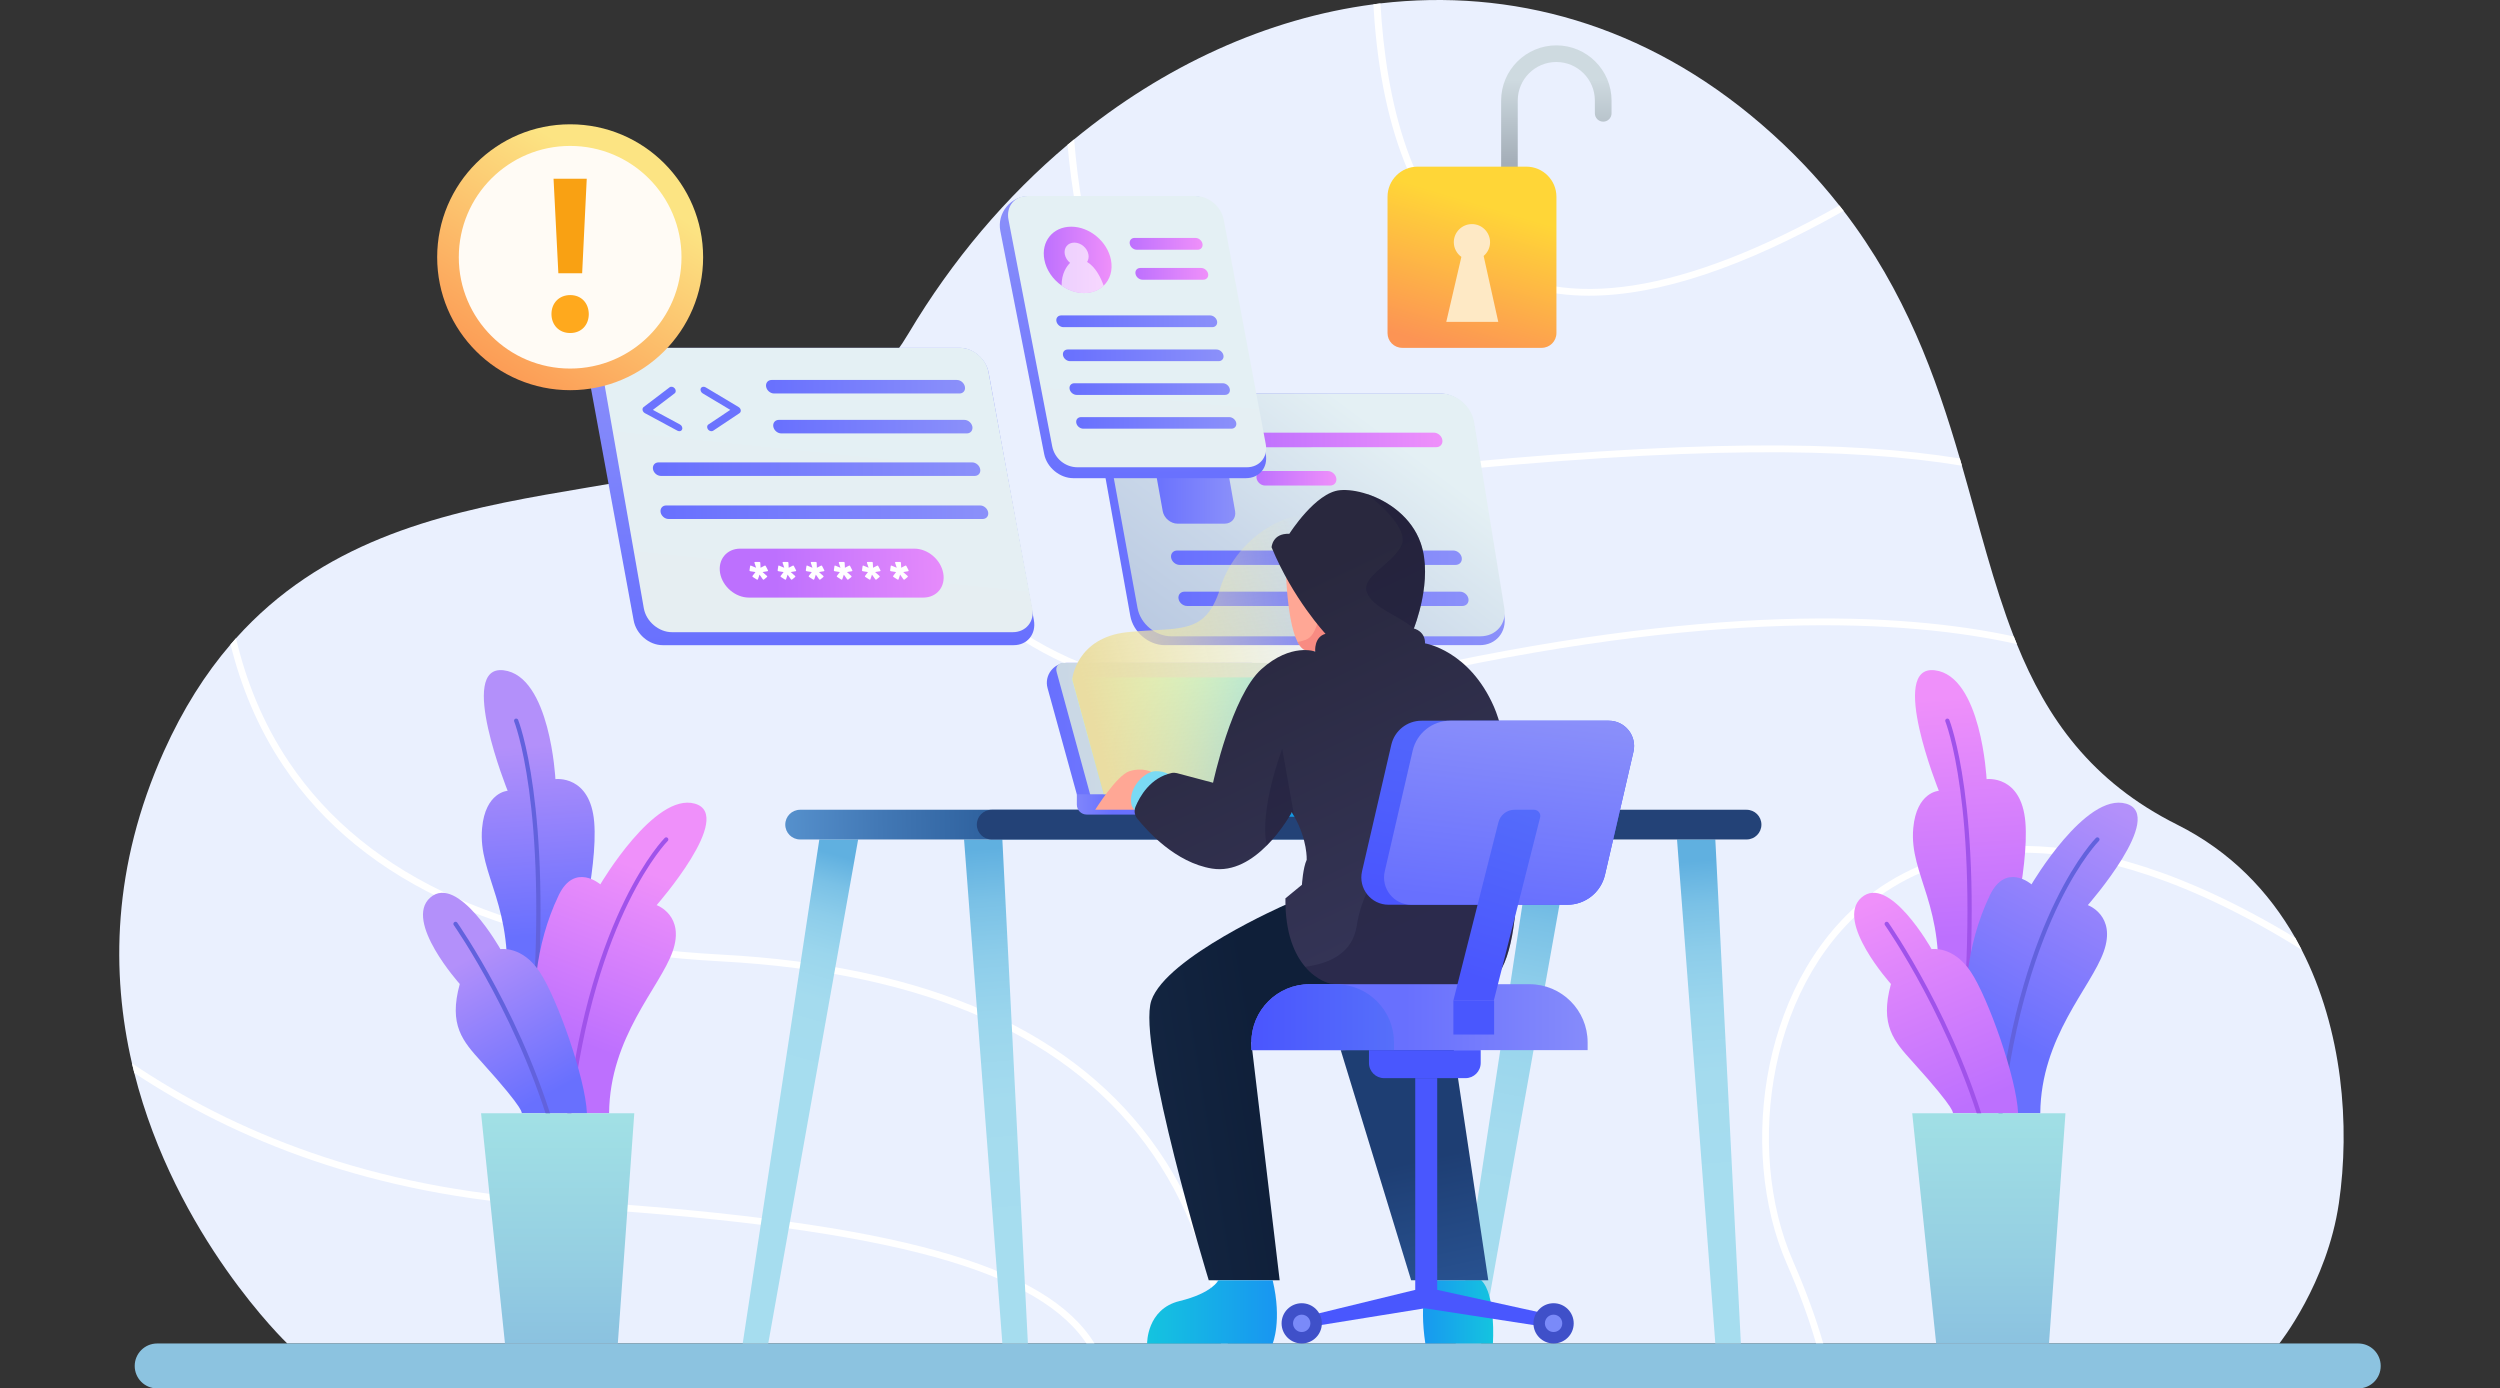 <svg width="587" height="326" viewBox="0 0 587 326" fill="none" xmlns="http://www.w3.org/2000/svg">
<rect x="0" y="0" width="587" height="326" fill="#333333" stroke="none"/>
<g clip-path="url(#clip0_1370_5148)">
<path d="M549.172 282.492C546.424 301.377 535.18 315.445 535.18 315.445H67.445C67.445 315.445 41.209 290.406 31.535 251.938C31.345 251.188 31.155 250.429 30.985 249.67C26.098 228.537 26.318 203.518 38.461 176.46C42.968 166.429 48.245 158.165 54.132 151.321C54.542 150.821 54.971 150.342 55.411 149.862C95.409 105.229 161.631 122.955 198.59 94.828C199.05 94.488 199.5 94.128 199.94 93.769C205.077 89.632 209.604 84.536 213.372 78.202C223.586 61.036 236.309 46.088 250.661 33.998C251.181 33.569 251.69 33.139 252.21 32.719C273.178 15.484 297.495 4.283 322.48 1.016C323.03 0.936 323.58 0.866 324.129 0.796C354.682 -2.781 386.134 5.532 413.579 29.182C420.735 35.347 426.751 41.722 431.879 48.246C432.218 48.666 432.548 49.096 432.878 49.515C447.38 68.42 454.566 88.433 460.163 107.637C460.333 108.207 460.502 108.776 460.662 109.346C464.72 123.434 468.018 137.043 472.835 149.433C473.075 150.032 473.305 150.632 473.555 151.231C480.611 168.647 490.985 183.504 511.194 193.626C523.747 199.911 532.742 209.333 538.918 220.204C539.438 221.123 539.938 222.052 540.417 222.992C550.082 241.806 551.821 264.367 549.172 282.492Z" fill="#EAF0FE"/>
<path d="M288.283 315.449H286.684C284.895 300.651 280.327 285.044 270.743 271.116C251.804 243.588 217.633 228.311 169.17 225.723C119.738 223.085 85.198 207.648 66.528 179.821C60.462 170.769 56.534 161.047 54.135 151.325C54.545 150.825 54.975 150.346 55.414 149.866C57.753 159.788 61.671 169.73 67.858 178.942C86.247 206.319 120.358 221.517 169.26 224.134C218.243 226.742 252.833 242.249 272.062 270.226C281.837 284.445 286.484 300.371 288.283 315.449Z" fill="white"/>
<path d="M256.991 315.449H255.102C254.932 315.189 254.752 314.929 254.562 314.67C241.989 297.194 204.72 287.812 129.932 283.295C87.336 280.728 55.185 267.588 31.538 251.941C31.348 251.192 31.158 250.433 30.988 249.673C54.565 265.58 86.897 279.099 130.022 281.707C205.35 286.253 242.979 295.835 255.861 313.74C256.261 314.3 256.641 314.869 256.991 315.449Z" fill="white"/>
<path d="M473.558 151.235C447.883 145.47 402.249 142.722 327.481 159.838C287.034 169.1 254.432 163.575 230.566 143.411C215.134 130.362 205.1 112.527 198.594 94.832C199.053 94.492 199.503 94.132 199.943 93.772C206.489 111.867 216.454 129.403 231.595 142.192C255.062 162.006 287.204 167.421 327.121 158.279C401.099 141.343 446.744 143.791 472.839 149.436C473.079 150.036 473.309 150.635 473.558 151.235Z" fill="white"/>
<path d="M460.665 109.35C434.86 105.093 397.871 104.534 331.418 111.398C305.023 114.116 284.685 107.451 270.953 91.574C257.99 76.577 252.493 54.995 250.664 34.002C251.184 33.572 251.693 33.143 252.213 32.723C253.922 54.465 259.419 75.797 272.162 90.535C285.534 105.982 305.413 112.477 331.259 109.799C397.221 102.995 434.28 103.484 460.166 107.641C460.336 108.211 460.506 108.78 460.665 109.35Z" fill="white"/>
<path d="M432.881 49.519C409.384 62.788 389.406 69.433 373.115 69.433C363.48 69.433 355.135 67.115 348.119 62.448C333.267 52.587 324.422 31.814 322.553 2.358C322.523 1.909 322.493 1.469 322.483 1.019C323.033 0.939 323.583 0.869 324.132 0.799C325.392 23.311 331.069 49.219 349.008 61.12C367.318 73.279 395.172 68.943 431.882 48.25C432.221 48.67 432.551 49.099 432.881 49.519Z" fill="white"/>
<path d="M540.42 222.995C487.34 189.973 456.488 199.525 441.366 210.366C415.031 229.22 409.564 269.897 420.978 296.045C423.986 302.929 426.355 309.404 428.104 315.449H426.415C424.796 309.843 422.547 303.609 419.519 296.684C407.845 269.956 413.472 228.371 440.427 209.067C455.678 198.146 486.461 188.444 538.921 220.208C539.441 221.127 539.941 222.056 540.42 222.995Z" fill="white"/>
<path d="M553.723 326H36.905C33.987 326 31.628 323.642 31.628 320.724C31.628 317.807 33.987 315.449 36.905 315.449H553.713C556.631 315.449 558.99 317.807 558.99 320.724C559 323.642 556.641 326 553.723 326Z" fill="#8CC3E0"/>
<path d="M471.029 225.044C471.029 225.044 476.506 204.121 475.557 193C474.607 181.879 466.452 182.939 466.452 182.939C466.452 182.939 465.243 158.689 454.279 157.38C443.315 156.071 455.238 185.676 455.238 185.676C455.238 185.676 450.001 185.956 449.232 194.449C448.232 205.61 457.057 212.624 454.729 234.346L466.702 236.894L471.029 225.044Z" fill="url(#paint0_linear_1370_5148)"/>
<path d="M457.237 169.22C457.237 169.22 465.193 189.043 461.465 238.832" stroke="#A053EA" stroke-miterlimit="10" stroke-linecap="round" stroke-linejoin="round"/>
<path d="M467.232 210.186C470.969 202.422 476.996 207.648 476.996 207.648C476.996 207.648 489.719 185.956 499.214 188.704C508.708 191.451 490.219 212.524 490.219 212.524C490.219 212.524 496.965 214.932 493.966 223.425C490.968 231.918 479.225 243.408 479.055 261.394H464.983C464.983 261.394 455.738 234.076 467.232 210.186Z" fill="url(#paint1_linear_1370_5148)"/>
<path d="M492.467 197.107C492.467 197.107 475.227 214.422 469.73 261.384" stroke="#6262DD" stroke-miterlimit="10" stroke-linecap="round" stroke-linejoin="round"/>
<path d="M458.486 261.393C458.486 261.393 459.846 261.224 449.162 249.403C444.704 244.477 441.326 240.751 443.995 231.039C443.995 231.039 430.752 216.301 437.059 210.755C443.545 205.05 453.539 222.855 453.539 222.855C453.539 222.855 458.606 221.996 462.734 228.171C466.862 234.346 473.518 253.23 473.848 261.383H458.486V261.393Z" fill="url(#paint2_linear_1370_5148)"/>
<path d="M442.995 216.93C442.995 216.93 459.486 240.411 466.982 269.387" stroke="#A053EA" stroke-miterlimit="10" stroke-linecap="round" stroke-linejoin="round"/>
<path d="M484.971 261.394H448.992L454.609 315.449H481.104L484.971 261.394Z" fill="url(#paint3_linear_1370_5148)"/>
<path d="M134.989 225.044C134.989 225.044 140.466 204.121 139.517 193C138.567 181.879 130.412 182.939 130.412 182.939C130.412 182.939 129.203 158.689 118.239 157.38C107.275 156.071 119.198 185.676 119.198 185.676C119.198 185.676 113.961 185.956 113.192 194.449C112.192 205.61 121.017 212.624 118.688 234.346L130.662 236.894L134.989 225.044Z" fill="url(#paint4_linear_1370_5148)"/>
<path d="M121.197 169.22C121.197 169.22 129.153 189.043 125.425 238.832" stroke="#6262DD" stroke-miterlimit="10" stroke-linecap="round" stroke-linejoin="round"/>
<path d="M131.192 210.186C134.929 202.422 140.956 207.648 140.956 207.648C140.956 207.648 153.679 185.956 163.173 188.704C172.668 191.451 154.179 212.524 154.179 212.524C154.179 212.524 160.925 214.932 157.926 223.425C154.928 231.918 143.185 243.408 143.015 261.394H128.943C128.943 261.394 119.698 234.076 131.192 210.186Z" fill="url(#paint5_linear_1370_5148)"/>
<path d="M156.427 197.107C156.427 197.107 139.187 214.422 133.69 261.384" stroke="#A053EA" stroke-miterlimit="10" stroke-linecap="round" stroke-linejoin="round"/>
<path d="M122.446 261.394C122.446 261.394 123.806 261.224 113.122 249.404C108.664 244.478 105.286 240.751 107.955 231.039C107.955 231.039 94.712 216.301 101.019 210.756C107.505 205.05 117.499 222.856 117.499 222.856C117.499 222.856 122.566 221.996 126.694 228.171C130.822 234.346 137.478 253.23 137.808 261.384H122.446V261.394Z" fill="url(#paint6_linear_1370_5148)"/>
<path d="M106.955 216.93C106.955 216.93 123.446 240.411 130.942 269.387" stroke="#6262DD" stroke-miterlimit="10" stroke-linecap="round" stroke-linejoin="round"/>
<path d="M148.931 261.394H112.952L118.568 315.449H145.064L148.931 261.394Z" fill="url(#paint7_linear_1370_5148)"/>
<path d="M347.459 151.484H273.481C269.693 151.484 266.075 148.417 265.396 144.62L257.27 99.398C256.571 95.521 259.119 92.373 262.957 92.373L337.925 92.363C341.763 92.363 345.381 95.511 346 99.388L353.226 144.63C353.826 148.407 351.247 151.484 347.459 151.484Z" fill="url(#paint8_linear_1370_5148)"/>
<path d="M347.569 149.406H275.03C271.312 149.406 267.764 146.439 267.095 142.782L259.129 99.148C258.45 95.401 260.938 92.364 264.706 92.364L338.215 92.353C341.983 92.353 345.521 95.391 346.13 99.138L353.216 142.792C353.816 146.439 351.287 149.406 347.569 149.406Z" fill="url(#paint9_linear_1370_5148)"/>
<path d="M287.553 122.958H276.499C274.87 122.958 273.301 121.649 273.011 120.031L270.223 104.543C269.933 102.915 271.023 101.586 272.662 101.586H283.775C285.414 101.586 286.984 102.905 287.273 104.543L290.002 120.031C290.282 121.649 289.182 122.958 287.553 122.958Z" fill="url(#paint10_linear_1370_5148)"/>
<path d="M337.235 105.003L295.479 105.013C294.529 105.013 293.63 104.244 293.46 103.304C293.29 102.355 293.93 101.596 294.879 101.596L336.666 101.586C337.615 101.586 338.515 102.355 338.664 103.294C338.824 104.234 338.185 105.003 337.235 105.003Z" fill="url(#paint11_linear_1370_5148)"/>
<path d="M312.339 114.006H297.048C296.098 114.006 295.199 113.246 295.039 112.307C294.879 111.368 295.509 110.598 296.458 110.598H311.76C312.709 110.598 313.608 111.358 313.768 112.307C313.918 113.236 313.289 114.006 312.339 114.006Z" fill="url(#paint12_linear_1370_5148)"/>
<path d="M341.783 132.64H276.989C276.05 132.64 275.14 131.881 274.98 130.952C274.81 130.022 275.44 129.263 276.39 129.263H341.233C342.182 129.263 343.072 130.022 343.222 130.952C343.362 131.891 342.722 132.64 341.783 132.64Z" fill="url(#paint13_linear_1370_5148)"/>
<path d="M343.372 142.282H278.728C277.789 142.282 276.889 141.533 276.72 140.604C276.55 139.674 277.179 138.925 278.119 138.925H342.812C343.752 138.925 344.641 139.674 344.791 140.604C344.951 141.533 344.311 142.282 343.372 142.282Z" fill="url(#paint14_linear_1370_5148)"/>
<path d="M292.541 112.277H252.003C248.845 112.277 245.787 109.749 245.177 106.622L234.883 54.265C234.044 49.999 237.312 46.022 241.669 46.022H280.068C283.266 46.022 286.344 48.61 286.934 51.807L297.198 106.622C297.778 109.749 295.699 112.277 292.541 112.277Z" fill="url(#paint15_linear_1370_5148)"/>
<path d="M292.72 109.719H253.033C250.114 109.719 247.606 107.651 247.056 104.783L236.792 51.577C236.192 48.51 238.191 46.022 241.259 46.022H280.727C283.805 46.022 286.764 48.51 287.333 51.577L297.198 104.284C297.767 107.291 295.758 109.719 292.72 109.719Z" fill="url(#paint16_linear_1370_5148)"/>
<path d="M260.859 61.029C261.328 63.467 260.629 65.645 259.14 67.064C258.01 68.153 256.411 68.813 254.552 68.813C252.683 68.813 250.824 68.153 249.265 67.044C247.246 65.626 245.697 63.457 245.227 61.029C244.378 56.713 247.206 53.226 251.534 53.226C255.841 53.226 260.019 56.713 260.859 61.029Z" fill="url(#paint17_linear_1370_5148)"/>
<path opacity="0.65" d="M259.14 67.074C258.01 68.163 256.411 68.823 254.552 68.823C252.683 68.823 250.824 68.163 249.265 67.054C249.235 64.157 250.514 62.458 251.254 61.719C250.634 61.219 250.175 60.51 250.015 59.73C249.715 58.202 250.714 56.963 252.253 56.963C253.793 56.963 255.272 58.202 255.562 59.73C255.692 60.4 255.562 61.019 255.252 61.499C257.271 62.718 258.47 65.206 259.14 67.074Z" fill="white"/>
<path d="M281.217 58.641H266.915C266.145 58.641 265.406 58.022 265.266 57.252C265.116 56.483 265.626 55.864 266.385 55.864H280.697C281.467 55.864 282.206 56.483 282.346 57.252C282.486 58.022 281.977 58.641 281.217 58.641Z" fill="url(#paint18_linear_1370_5148)"/>
<path d="M282.536 65.676H268.264C267.495 65.676 266.755 65.056 266.615 64.297C266.465 63.537 266.975 62.918 267.734 62.918H282.026C282.796 62.918 283.526 63.537 283.675 64.297C283.805 65.056 283.306 65.676 282.536 65.676Z" fill="url(#paint19_linear_1370_5148)"/>
<path d="M284.645 76.816H249.695C248.935 76.816 248.196 76.197 248.046 75.437C247.896 74.678 248.395 74.059 249.165 74.059H284.135C284.895 74.059 285.634 74.678 285.774 75.437C285.914 76.207 285.405 76.816 284.645 76.816Z" fill="url(#paint20_linear_1370_5148)"/>
<path d="M286.144 84.8H251.244C250.484 84.8 249.745 84.19 249.595 83.431C249.445 82.671 249.945 82.062 250.704 82.062H285.625C286.384 82.062 287.124 82.671 287.264 83.431C287.414 84.19 286.914 84.8 286.144 84.8Z" fill="url(#paint21_linear_1370_5148)"/>
<path d="M287.643 92.723H252.793C252.033 92.723 251.294 92.114 251.144 91.354C250.994 90.595 251.494 89.985 252.253 89.985H287.113C287.873 89.985 288.613 90.595 288.753 91.354C288.902 92.114 288.403 92.723 287.643 92.723Z" fill="url(#paint22_linear_1370_5148)"/>
<path d="M289.143 100.657H254.352C253.593 100.657 252.853 100.047 252.713 99.298C252.563 98.548 253.063 97.939 253.822 97.939H288.633C289.392 97.939 290.122 98.548 290.272 99.298C290.402 100.047 289.902 100.657 289.143 100.657Z" fill="url(#paint23_linear_1370_5148)"/>
<path d="M238.031 151.485H155.578C152.38 151.485 149.331 148.857 148.772 145.609L138.667 90.685C137.808 85.999 141.396 81.672 146.153 81.672H225.318C228.497 81.672 231.555 84.3 232.144 87.547L242.758 145.619C243.338 148.847 241.229 151.485 238.031 151.485Z" fill="url(#paint24_linear_1370_5148)"/>
<path d="M237.791 148.437H157.776C154.668 148.437 151.71 145.919 151.17 142.822L141.415 87.288C140.866 84.18 142.925 81.672 146.013 81.672H225.458C228.536 81.672 231.505 84.19 232.084 87.288L242.388 142.822C242.948 145.919 240.899 148.437 237.791 148.437Z" fill="url(#paint25_linear_1370_5148)"/>
<path d="M159.506 101.246C159.356 101.246 159.206 101.206 159.056 101.126L151.42 97.01C151.14 96.86 150.94 96.59 150.88 96.3C150.82 96.01 150.91 95.731 151.13 95.571L157.217 90.945C157.557 90.685 158.106 90.795 158.426 91.184C158.756 91.574 158.746 92.104 158.396 92.364L153.299 96.24L159.655 99.668C160.095 99.907 160.325 100.427 160.155 100.836C160.055 101.106 159.795 101.246 159.506 101.246Z" fill="#6B73FE"/>
<path d="M167.051 101.246C167.201 101.246 167.341 101.206 167.461 101.126L173.638 97.01C173.858 96.86 173.968 96.59 173.928 96.3C173.888 96.01 173.688 95.731 173.418 95.571L165.682 90.945C165.252 90.685 164.743 90.795 164.553 91.184C164.363 91.574 164.563 92.104 164.993 92.364L171.469 96.24L166.332 99.668C165.972 99.907 165.932 100.427 166.242 100.836C166.462 101.106 166.762 101.246 167.051 101.246Z" fill="#6B73FE"/>
<path d="M225.288 92.393H181.753C180.883 92.393 180.044 91.684 179.884 90.805C179.724 89.925 180.304 89.216 181.173 89.216H224.689C225.558 89.216 226.398 89.925 226.558 90.805C226.737 91.684 226.168 92.393 225.288 92.393Z" fill="url(#paint26_linear_1370_5148)"/>
<path d="M227.017 101.766H183.442C182.572 101.766 181.733 101.056 181.573 100.177C181.413 99.298 181.993 98.588 182.872 98.588H226.438C227.307 98.588 228.147 99.298 228.316 100.177C228.466 101.046 227.897 101.766 227.017 101.766Z" fill="url(#paint27_linear_1370_5148)"/>
<path d="M228.866 111.747H155.188C154.308 111.747 153.479 111.038 153.319 110.159C153.169 109.279 153.749 108.57 154.618 108.57H228.267C229.136 108.57 229.986 109.279 230.146 110.159C230.316 111.038 229.736 111.747 228.866 111.747Z" fill="url(#paint28_linear_1370_5148)"/>
<path d="M230.735 121.859H156.977C156.098 121.859 155.268 121.15 155.108 120.27C154.958 119.391 155.538 118.682 156.407 118.682H230.136C231.015 118.682 231.855 119.391 232.015 120.27C232.185 121.15 231.605 121.859 230.735 121.859Z" fill="url(#paint29_linear_1370_5148)"/>
<path d="M216.783 140.314H175.846C172.678 140.314 169.65 137.746 169.08 134.569C168.521 131.391 170.629 128.823 173.798 128.823H214.684C217.853 128.823 220.891 131.391 221.471 134.569C222.06 137.746 219.961 140.314 216.783 140.314Z" fill="url(#paint30_linear_1370_5148)"/>
<path d="M177.615 136.027L176.856 135.538C176.626 135.398 176.606 135.328 176.746 135.148L177.385 134.319L176.256 134.139C176.006 134.099 175.956 134.049 175.996 133.809L176.116 133.01C176.146 132.77 176.206 132.74 176.436 132.85L177.535 133.31L177.176 132.241C177.096 132.001 177.136 131.941 177.385 131.941H178.225C178.465 131.941 178.525 131.991 178.525 132.241L178.575 133.31L179.474 132.85C179.674 132.74 179.734 132.77 179.854 133.01L180.264 133.809C180.384 134.049 180.354 134.099 180.124 134.139L179.054 134.319L179.994 135.148C180.194 135.328 180.194 135.398 180.024 135.538L179.434 136.027C179.254 136.167 179.194 136.147 179.044 135.937L178.335 134.918L177.995 135.937C177.905 136.147 177.845 136.167 177.615 136.027Z" fill="white"/>
<path d="M184.222 136.027L183.462 135.538C183.232 135.398 183.212 135.328 183.352 135.148L183.992 134.319L182.862 134.139C182.613 134.099 182.563 134.049 182.603 133.809L182.723 133.01C182.753 132.77 182.813 132.74 183.042 132.85L184.142 133.31L183.782 132.241C183.702 132.001 183.742 131.941 183.992 131.941H184.831C185.071 131.941 185.131 131.991 185.131 132.241L185.181 133.31L186.081 132.85C186.281 132.74 186.341 132.77 186.46 133.01L186.87 133.809C186.99 134.049 186.96 134.099 186.73 134.139L185.661 134.319L186.6 135.148C186.8 135.328 186.8 135.398 186.63 135.538L186.041 136.027C185.861 136.167 185.801 136.147 185.651 135.937L184.931 134.918L184.592 135.937C184.512 136.147 184.462 136.167 184.222 136.027Z" fill="white"/>
<path d="M190.838 136.027L190.078 135.538C189.849 135.398 189.829 135.328 189.968 135.148L190.608 134.319L189.479 134.139C189.229 134.099 189.179 134.049 189.219 133.809L189.339 133.01C189.369 132.77 189.429 132.74 189.659 132.85L190.768 133.31L190.408 132.241C190.328 132.001 190.368 131.941 190.618 131.941H191.458C191.697 131.941 191.757 131.991 191.757 132.241L191.807 133.31L192.707 132.85C192.907 132.74 192.967 132.77 193.087 133.01L193.496 133.809C193.616 134.049 193.596 134.099 193.357 134.139L192.287 134.319L193.227 135.148C193.426 135.328 193.426 135.398 193.257 135.538L192.667 136.027C192.487 136.167 192.427 136.147 192.277 135.937L191.558 134.918L191.218 135.937C191.118 136.147 191.068 136.167 190.838 136.027Z" fill="white"/>
<path d="M197.444 136.027L196.674 135.538C196.444 135.398 196.424 135.328 196.564 135.148L197.194 134.319L196.065 134.139C195.815 134.099 195.765 134.049 195.805 133.809L195.915 133.01C195.945 132.77 196.005 132.74 196.235 132.85L197.344 133.31L196.984 132.241C196.904 132.001 196.944 131.941 197.194 131.941H198.034C198.273 131.941 198.333 131.991 198.333 132.241L198.383 133.31L199.283 132.85C199.483 132.74 199.543 132.77 199.663 133.01L200.072 133.809C200.192 134.049 200.172 134.099 199.932 134.139L198.863 134.319L199.803 135.148C200.002 135.328 200.002 135.398 199.833 135.538L199.243 136.027C199.063 136.167 199.003 136.147 198.853 135.937L198.133 134.918L197.794 135.937C197.734 136.147 197.674 136.167 197.444 136.027Z" fill="white"/>
<path d="M204.05 136.027L203.281 135.538C203.051 135.398 203.031 135.328 203.171 135.148L203.8 134.319L202.671 134.139C202.421 134.099 202.371 134.049 202.411 133.809L202.521 133.01C202.551 132.77 202.611 132.74 202.841 132.85L203.95 133.31L203.591 132.241C203.511 132.001 203.551 131.941 203.8 131.941H204.64C204.88 131.941 204.94 131.991 204.94 132.241L204.99 133.31L205.889 132.85C206.089 132.74 206.149 132.77 206.269 133.01L206.679 133.809C206.799 134.049 206.779 134.099 206.539 134.139L205.47 134.319L206.409 135.148C206.609 135.328 206.609 135.398 206.439 135.538L205.849 136.027C205.669 136.167 205.609 136.147 205.46 135.937L204.74 134.918L204.4 135.937C204.34 136.147 204.28 136.167 204.05 136.027Z" fill="white"/>
<path d="M210.657 136.027L209.887 135.538C209.657 135.398 209.637 135.328 209.777 135.148L210.407 134.319L209.278 134.139C209.028 134.099 208.978 134.049 209.018 133.809L209.128 133.01C209.158 132.77 209.218 132.74 209.447 132.85L210.557 133.31L210.197 132.241C210.117 132.001 210.157 131.941 210.407 131.941H211.246C211.486 131.941 211.546 131.991 211.546 132.241L211.596 133.31L212.496 132.85C212.696 132.74 212.756 132.77 212.876 133.01L213.285 133.809C213.405 134.049 213.385 134.099 213.145 134.139L212.076 134.319L213.015 135.148C213.215 135.328 213.215 135.398 213.045 135.538L212.456 136.027C212.276 136.167 212.216 136.147 212.066 135.937L211.346 134.918L211.007 135.937C210.947 136.147 210.897 136.167 210.657 136.027Z" fill="white"/>
<path d="M354.426 46.052C353.346 46.052 352.467 45.172 352.467 44.093V23.61C352.467 16.466 358.284 10.651 365.429 10.651C372.575 10.651 378.392 16.466 378.392 23.61V26.608C378.392 27.687 377.513 28.566 376.433 28.566C375.354 28.566 374.474 27.687 374.474 26.608V23.61C374.474 18.625 370.417 14.558 365.419 14.558C360.432 14.558 356.365 18.614 356.365 23.61V44.093C356.385 45.172 355.505 46.052 354.426 46.052Z" fill="url(#paint31_linear_1370_5148)"/>
<path d="M361.992 81.672H329.24C327.331 81.672 325.792 80.124 325.792 78.225V46.202C325.792 42.295 328.96 39.128 332.868 39.128H358.374C362.281 39.128 365.45 42.295 365.45 46.202V78.225C365.44 80.124 363.89 81.672 361.992 81.672Z" fill="url(#paint32_linear_1370_5148)"/>
<path d="M351.797 75.587L348.359 60.1C349.279 59.321 349.868 58.172 349.868 56.873C349.868 54.525 347.959 52.616 345.611 52.616C343.262 52.616 341.353 54.525 341.353 56.873C341.353 58.292 342.063 59.551 343.132 60.32L339.584 75.577H351.797V75.587Z" fill="#FEE9C5"/>
<path d="M133.87 91.614C151.114 91.614 165.093 77.639 165.093 60.4C165.093 43.161 151.114 29.186 133.87 29.186C116.627 29.186 102.648 43.161 102.648 60.4C102.648 77.639 116.627 91.614 133.87 91.614Z" fill="url(#paint33_linear_1370_5148)"/>
<path d="M133.87 86.538C148.31 86.538 160.016 74.836 160.016 60.4C160.016 45.964 148.31 34.262 133.87 34.262C119.431 34.262 107.725 45.964 107.725 60.4C107.725 74.836 119.431 86.538 133.87 86.538Z" fill="#FFFBF5"/>
<path d="M129.483 73.739C129.483 71.141 131.292 69.283 133.89 69.283C136.489 69.283 138.208 71.141 138.248 73.739C138.248 76.287 136.529 78.195 133.89 78.195C131.252 78.205 129.483 76.287 129.483 73.739Z" fill="#FFA91D"/>
<path d="M131.102 64.157L129.973 41.965H137.768L136.689 64.157H131.102Z" fill="#F9A113"/>
<path d="M192.377 197.107L174.387 315.449H180.384L201.492 197.107H192.377Z" fill="url(#paint34_linear_1370_5148)"/>
<path d="M235.353 197.107L241.349 315.449H235.353L226.358 197.107H235.353Z" fill="url(#paint35_linear_1370_5148)"/>
<path d="M359.782 197.107L341.792 315.449H347.789L368.897 197.107H359.782Z" fill="url(#paint36_linear_1370_5148)"/>
<path d="M402.758 197.107L408.755 315.449H402.758L393.763 197.107H402.758Z" fill="url(#paint37_linear_1370_5148)"/>
<path d="M375.273 197.107H187.869C185.94 197.107 184.381 195.548 184.381 193.62C184.381 191.691 185.94 190.133 187.869 190.133H375.273V197.107Z" fill="url(#paint38_linear_1370_5148)"/>
<path d="M410.094 197.107H232.844C230.915 197.107 229.356 195.548 229.356 193.62C229.356 191.691 230.915 190.133 232.844 190.133H410.094C412.023 190.133 413.582 191.691 413.582 193.62C413.582 195.548 412.023 197.107 410.094 197.107Z" fill="#234277"/>
<path d="M293.78 155.641H250.484C247.386 155.641 245.147 158.589 245.967 161.566L253.443 188.704C253.762 189.873 254.972 190.822 256.141 190.822H303.754C304.924 190.822 305.603 189.873 305.273 188.704L296.478 157.759C296.158 156.59 294.949 155.641 293.78 155.641Z" fill="url(#paint39_linear_1370_5148)"/>
<path d="M296.898 155.641H249.625C248.465 155.641 247.776 156.59 248.095 157.759L256.561 188.704C256.88 189.873 258.09 190.822 259.259 190.822H306.872C308.042 190.822 308.721 189.873 308.391 188.704L299.596 157.759C299.276 156.59 298.057 155.641 296.898 155.641Z" fill="url(#paint40_linear_1370_5148)"/>
<path d="M296.349 159.058H252.074C251.824 159.058 251.674 159.258 251.744 159.508L259.419 187.495C259.489 187.745 259.749 187.944 259.999 187.944H304.534C304.784 187.944 304.934 187.745 304.864 187.495L296.928 159.508C296.858 159.258 296.598 159.058 296.349 159.058Z" fill="url(#paint41_linear_1370_5148)"/>
<path d="M324.972 191.262H271.592C270.313 191.262 269.273 190.223 269.273 188.944V186.496H321.704C323.513 186.496 324.972 187.954 324.972 189.763V191.262Z" fill="white" stroke="#1498E2" stroke-miterlimit="10"/>
<path d="M280.987 191.262H255.161C253.882 191.262 252.843 190.223 252.843 188.944V186.496H277.719C279.528 186.496 280.987 187.954 280.987 189.763V191.262Z" fill="url(#paint42_linear_1370_5148)"/>
<path d="M251.753 159.508C251.753 159.508 252.673 149.726 264.666 148.437C276.659 147.148 282.986 149.486 286.484 138.156C289.982 126.835 301.655 119.081 311.31 120.88L321.704 186.496H259.149L251.753 159.508Z" fill="url(#paint43_linear_1370_5148)"/>
<path d="M335.206 300.611C335.206 300.611 333.167 305.567 334.667 315.449H350.538C350.538 315.449 351.287 303.858 347.789 300.611H335.206Z" fill="url(#paint44_linear_1370_5148)"/>
<path d="M314.808 246.576L331.338 300.611H349.448L341.253 245.906L314.808 246.576Z" fill="url(#paint45_linear_1370_5148)"/>
<path d="M301.825 212.434C301.825 212.434 273.861 224.674 270.343 234.915C266.825 245.157 283.815 300.611 283.815 300.611H300.466L293.81 244.737L324.972 234.915L301.825 212.434Z" fill="url(#paint46_linear_1370_5148)"/>
<path d="M286.074 300.611C286.074 300.611 284.695 303.609 276.959 305.487C269.223 307.365 269.343 315.459 269.343 315.459H298.827C298.827 315.459 301.075 310.113 298.827 300.621H286.074V300.611Z" fill="url(#paint47_linear_1370_5148)"/>
<path d="M316.187 146.798C316.187 146.798 311 154.392 306.433 152.644C305.743 152.384 305.163 151.704 304.664 150.735C301.865 145.31 301.825 130.822 301.825 130.822C305.403 130.992 308.132 132.55 310.2 134.639C314.898 139.375 316.187 146.798 316.187 146.798Z" fill="#FFA795"/>
<path opacity="0.53" d="M316.187 146.798C316.187 146.798 311 154.392 306.433 152.644C305.743 152.384 305.163 151.704 304.664 150.735C305.243 150.645 305.873 150.485 306.562 150.236C310.28 148.897 310.42 139.724 310.2 134.639C314.898 139.375 316.187 146.798 316.187 146.798Z" fill="#F27272"/>
<path d="M270.343 181.25C270.343 181.25 268.204 180.121 265.206 181.07C262.208 182.019 257.15 190.133 257.15 190.133H268.024L270.343 181.25Z" fill="#FFA795"/>
<path d="M275.14 182.329C275.14 182.329 273.831 180.95 271.202 181.08C268.764 181.2 264.896 184.887 265.646 188.824C265.975 190.542 268.084 191.262 268.084 191.262L275.14 182.329Z" fill="#7ADAF4"/>
<path d="M348.789 230.919C337.465 233.916 312.309 230.919 312.309 230.919C312.309 230.919 309.271 230.299 306.453 227.002C304.004 224.134 301.735 219.228 301.815 210.935L305.693 207.748C305.693 207.748 305.933 203.751 306.813 201.883C306.813 201.883 307.032 197.237 303.874 191.651V191.641C303.704 191.332 303.514 191.022 303.315 190.702C303.315 190.702 301.106 194.849 297.438 198.526C294.14 201.843 289.662 204.77 284.575 203.941C276.02 202.552 269.374 195.138 267.015 192.181C266.385 191.402 266.235 190.352 266.615 189.423C267.605 187.045 270.073 182.589 275.13 181.49C275.53 181.41 275.96 181.44 276.36 181.54L284.825 183.788C284.825 183.788 289.203 163.355 296.199 157.1C303.195 150.865 308.811 152.983 308.811 152.983C308.811 152.983 308.482 149.566 311.23 148.817C311.23 148.817 303.564 140.614 298.567 128.504C298.567 128.504 298.737 125.176 302.735 125.336C302.735 125.336 308.891 115.594 314.638 115.095C316.427 114.935 318.636 115.235 320.935 115.984C325.992 117.623 331.429 121.459 333.547 127.425C336.626 136.077 331.968 147.568 331.968 147.568C331.968 147.568 334.657 148.157 334.597 151.065C334.597 151.065 344.961 152.654 350.788 165.973C351.467 167.521 352.107 169.55 352.707 171.928C357.224 189.983 358.793 228.271 348.789 230.919Z" fill="url(#paint48_linear_1370_5148)"/>
<g opacity="0.34">
<path d="M303.874 191.641C303.704 191.332 303.514 191.022 303.314 190.702C303.314 190.702 301.105 194.849 297.437 198.526C295.628 189.963 301.065 175.844 301.065 175.844L303.874 191.641Z" fill="#191738"/>
<path d="M348.788 230.919C337.465 233.916 312.309 230.919 312.309 230.919C312.309 230.919 309.271 230.299 306.452 227.002C312.059 226.273 317.556 223.875 318.555 217.43C320.724 203.522 331.298 196.447 346.54 185.417C351.407 181.899 352.906 176.984 352.706 171.928C357.223 189.983 358.793 228.271 348.788 230.919Z" fill="#191738"/>
<path d="M331.968 147.568C328.51 144.52 322.183 142.742 320.934 138.995C319.695 135.248 326.801 132.62 329.049 128.124C331.298 123.628 320.934 115.984 320.934 115.984C325.991 117.623 331.428 121.459 333.547 127.425C336.625 136.077 331.968 147.568 331.968 147.568Z" fill="#191738"/>
</g>
<path d="M372.775 244.737V246.576H293.82V244.737C293.82 237.204 299.936 231.089 307.482 231.089H359.113C366.659 231.089 372.775 237.204 372.775 244.737Z" fill="url(#paint49_linear_1370_5148)"/>
<path d="M327.301 244.737V246.576H293.82V244.737C293.82 237.204 299.936 231.089 307.482 231.089H313.639C321.184 231.089 327.301 237.204 327.301 244.737Z" fill="url(#paint50_linear_1370_5148)"/>
<path d="M383.539 176.504L376.853 205.4C375.903 209.517 372.236 212.434 368.008 212.434H326.042C321.924 212.434 318.886 208.607 319.805 204.591L326.681 174.865C327.451 171.558 330.389 169.22 333.787 169.22H377.742C381.57 169.22 384.399 172.777 383.539 176.504Z" fill="url(#paint51_linear_1370_5148)"/>
<path d="M383.539 176.504L376.853 205.4C375.903 209.517 372.235 212.434 368.008 212.434H331.368C327.261 212.434 324.213 208.607 325.142 204.591L331.698 176.254C332.648 172.138 336.316 169.22 340.543 169.22H377.742C381.57 169.22 384.399 172.777 383.539 176.504Z" fill="url(#paint52_linear_1370_5148)"/>
<path d="M350.748 234.916H341.253L351.837 193.06C352.277 191.342 353.816 190.133 355.595 190.133H360.212C361.152 190.133 361.851 191.022 361.621 191.941L350.748 234.916Z" fill="url(#paint53_linear_1370_5148)"/>
<path d="M350.818 234.916H341.253V242.909H350.818V234.916Z" fill="#4957FE"/>
<path d="M344.101 253.15H324.992C323.023 253.15 321.434 251.552 321.434 249.593V246.576H347.669V249.593C347.659 251.552 346.07 253.15 344.101 253.15Z" fill="#4957FE"/>
<path d="M337.455 302.859V253.151H332.298V302.859L305.643 309.354V311.852L334.547 307.186L364.78 311.852V308.854L337.455 302.859Z" fill="#4957FE"/>
<path d="M305.643 315.449C308.254 315.449 310.371 313.333 310.371 310.723C310.371 308.113 308.254 305.997 305.643 305.997C303.032 305.997 300.916 308.113 300.916 310.723C300.916 313.333 303.032 315.449 305.643 315.449Z" fill="#3F50C9"/>
<path d="M305.643 312.761C306.769 312.761 307.682 311.848 307.682 310.723C307.682 309.597 306.769 308.684 305.643 308.684C304.517 308.684 303.604 309.597 303.604 310.723C303.604 311.848 304.517 312.761 305.643 312.761Z" fill="#7A8AF9"/>
<path d="M364.78 315.449C367.39 315.449 369.507 313.333 369.507 310.723C369.507 308.113 367.39 305.997 364.78 305.997C362.169 305.997 360.052 308.113 360.052 310.723C360.052 313.333 362.169 315.449 364.78 315.449Z" fill="#3F50C9"/>
<path d="M364.78 312.761C365.906 312.761 366.818 311.848 366.818 310.723C366.818 309.597 365.906 308.684 364.78 308.684C363.654 308.684 362.741 309.597 362.741 310.723C362.741 311.848 363.654 312.761 364.78 312.761Z" fill="#7A8AF9"/>
</g>
<defs>
<linearGradient id="paint0_linear_1370_5148" x1="464.023" y1="219.821" x2="460.277" y2="163.617" gradientUnits="userSpaceOnUse">
<stop stop-color="#BD70FE"/>
<stop offset="1" stop-color="#EF90FA"/>
</linearGradient>
<linearGradient id="paint1_linear_1370_5148" x1="469.242" y1="243.062" x2="497.464" y2="190.349" gradientUnits="userSpaceOnUse">
<stop stop-color="#6870FE"/>
<stop offset="1" stop-color="#B390FA"/>
</linearGradient>
<linearGradient id="paint2_linear_1370_5148" x1="463.711" y1="259.026" x2="443.232" y2="210.313" gradientUnits="userSpaceOnUse">
<stop stop-color="#BD70FE"/>
<stop offset="1" stop-color="#EF90FA"/>
</linearGradient>
<linearGradient id="paint3_linear_1370_5148" x1="466.983" y1="316.011" x2="466.983" y2="260.054" gradientUnits="userSpaceOnUse">
<stop stop-color="#8BC2E0"/>
<stop offset="0.385" stop-color="#95CFE2"/>
<stop offset="1" stop-color="#A1E0E5"/>
</linearGradient>
<linearGradient id="paint4_linear_1370_5148" x1="128.119" y1="219.673" x2="124.873" y2="174.96" gradientUnits="userSpaceOnUse">
<stop stop-color="#6870FE"/>
<stop offset="1" stop-color="#B390FA"/>
</linearGradient>
<linearGradient id="paint5_linear_1370_5148" x1="134.018" y1="244.101" x2="149.502" y2="203.632" gradientUnits="userSpaceOnUse">
<stop stop-color="#BD70FE"/>
<stop offset="1" stop-color="#EF90FA"/>
</linearGradient>
<linearGradient id="paint6_linear_1370_5148" x1="129.406" y1="256.742" x2="111.174" y2="224.264" gradientUnits="userSpaceOnUse">
<stop stop-color="#6870FE"/>
<stop offset="1" stop-color="#B390FA"/>
</linearGradient>
<linearGradient id="paint7_linear_1370_5148" x1="130.945" y1="315.345" x2="130.945" y2="262.829" gradientUnits="userSpaceOnUse">
<stop stop-color="#8BC2E0"/>
<stop offset="0.385" stop-color="#95CFE2"/>
<stop offset="1" stop-color="#A1E0E5"/>
</linearGradient>
<linearGradient id="paint8_linear_1370_5148" x1="257.15" y1="121.915" x2="353.311" y2="121.915" gradientUnits="userSpaceOnUse">
<stop stop-color="#6870FE"/>
<stop offset="1" stop-color="#8B90FA"/>
</linearGradient>
<linearGradient id="paint9_linear_1370_5148" x1="276.536" y1="160.875" x2="322.162" y2="99.248" gradientUnits="userSpaceOnUse">
<stop stop-color="#B7C7E0"/>
<stop offset="0.436" stop-color="#C8D6E8"/>
<stop offset="1" stop-color="#E4F0F4"/>
</linearGradient>
<linearGradient id="paint10_linear_1370_5148" x1="270.173" y1="112.275" x2="290.038" y2="112.275" gradientUnits="userSpaceOnUse">
<stop stop-color="#6870FE"/>
<stop offset="1" stop-color="#8B90FA"/>
</linearGradient>
<linearGradient id="paint11_linear_1370_5148" x1="293.432" y1="103.295" x2="338.693" y2="103.295" gradientUnits="userSpaceOnUse">
<stop stop-color="#BD70FE"/>
<stop offset="1" stop-color="#EF90FA"/>
</linearGradient>
<linearGradient id="paint12_linear_1370_5148" x1="295.004" y1="112.298" x2="313.788" y2="112.298" gradientUnits="userSpaceOnUse">
<stop stop-color="#BD70FE"/>
<stop offset="1" stop-color="#EF90FA"/>
</linearGradient>
<linearGradient id="paint13_linear_1370_5148" x1="274.952" y1="130.956" x2="343.236" y2="130.956" gradientUnits="userSpaceOnUse">
<stop stop-color="#6870FE"/>
<stop offset="1" stop-color="#8B90FA"/>
</linearGradient>
<linearGradient id="paint14_linear_1370_5148" x1="276.691" y1="140.606" x2="344.821" y2="140.606" gradientUnits="userSpaceOnUse">
<stop stop-color="#6870FE"/>
<stop offset="1" stop-color="#8B90FA"/>
</linearGradient>
<linearGradient id="paint15_linear_1370_5148" x1="266.844" y1="114.011" x2="265.18" y2="45.467" gradientUnits="userSpaceOnUse">
<stop stop-color="#6870FE"/>
<stop offset="1" stop-color="#8B90FA"/>
</linearGradient>
<linearGradient id="paint16_linear_1370_5148" x1="261.446" y1="132.636" x2="266.78" y2="79.954" gradientUnits="userSpaceOnUse">
<stop offset="0.005" stop-color="#E6EEF2"/>
<stop offset="1" stop-color="#E4F0F4"/>
</linearGradient>
<linearGradient id="paint17_linear_1370_5148" x1="245.066" y1="61.021" x2="260.999" y2="61.021" gradientUnits="userSpaceOnUse">
<stop stop-color="#BD70FE"/>
<stop offset="1" stop-color="#EF90FA"/>
</linearGradient>
<linearGradient id="paint18_linear_1370_5148" x1="265.234" y1="57.254" x2="282.365" y2="57.254" gradientUnits="userSpaceOnUse">
<stop stop-color="#BD70FE"/>
<stop offset="1" stop-color="#EF90FA"/>
</linearGradient>
<linearGradient id="paint19_linear_1370_5148" x1="266.583" y1="64.295" x2="283.691" y2="64.295" gradientUnits="userSpaceOnUse">
<stop stop-color="#BD70FE"/>
<stop offset="1" stop-color="#EF90FA"/>
</linearGradient>
<linearGradient id="paint20_linear_1370_5148" x1="248.009" y1="75.445" x2="285.791" y2="75.445" gradientUnits="userSpaceOnUse">
<stop stop-color="#6870FE"/>
<stop offset="1" stop-color="#8B90FA"/>
</linearGradient>
<linearGradient id="paint21_linear_1370_5148" x1="249.572" y1="83.429" x2="287.295" y2="83.429" gradientUnits="userSpaceOnUse">
<stop stop-color="#6870FE"/>
<stop offset="1" stop-color="#8B90FA"/>
</linearGradient>
<linearGradient id="paint22_linear_1370_5148" x1="251.124" y1="91.358" x2="288.787" y2="91.358" gradientUnits="userSpaceOnUse">
<stop stop-color="#6870FE"/>
<stop offset="1" stop-color="#8B90FA"/>
</linearGradient>
<linearGradient id="paint23_linear_1370_5148" x1="252.677" y1="99.292" x2="290.282" y2="99.292" gradientUnits="userSpaceOnUse">
<stop stop-color="#6870FE"/>
<stop offset="1" stop-color="#8B90FA"/>
</linearGradient>
<linearGradient id="paint24_linear_1370_5148" x1="191.485" y1="152.136" x2="189.82" y2="80.868" gradientUnits="userSpaceOnUse">
<stop stop-color="#6870FE"/>
<stop offset="1" stop-color="#8B90FA"/>
</linearGradient>
<linearGradient id="paint25_linear_1370_5148" x1="188.543" y1="147.566" x2="194.204" y2="92.611" gradientUnits="userSpaceOnUse">
<stop offset="0.005" stop-color="#E6EEF2"/>
<stop offset="1" stop-color="#E4F0F4"/>
</linearGradient>
<linearGradient id="paint26_linear_1370_5148" x1="179.868" y1="90.806" x2="226.605" y2="90.806" gradientUnits="userSpaceOnUse">
<stop stop-color="#6870FE"/>
<stop offset="1" stop-color="#8B90FA"/>
</linearGradient>
<linearGradient id="paint27_linear_1370_5148" x1="181.552" y1="100.173" x2="228.336" y2="100.173" gradientUnits="userSpaceOnUse">
<stop stop-color="#6870FE"/>
<stop offset="1" stop-color="#8B90FA"/>
</linearGradient>
<linearGradient id="paint28_linear_1370_5148" x1="153.299" y1="110.155" x2="230.181" y2="110.155" gradientUnits="userSpaceOnUse">
<stop stop-color="#6870FE"/>
<stop offset="1" stop-color="#8B90FA"/>
</linearGradient>
<linearGradient id="paint29_linear_1370_5148" x1="155.086" y1="120.273" x2="232.051" y2="120.273" gradientUnits="userSpaceOnUse">
<stop stop-color="#6870FE"/>
<stop offset="1" stop-color="#8B90FA"/>
</linearGradient>
<linearGradient id="paint30_linear_1370_5148" x1="182.073" y1="134.848" x2="229.713" y2="133.848" gradientUnits="userSpaceOnUse">
<stop stop-color="#BD70FE"/>
<stop offset="1" stop-color="#EF90FA"/>
</linearGradient>
<linearGradient id="paint31_linear_1370_5148" x1="365.437" y1="38.241" x2="365.437" y2="18.723" gradientUnits="userSpaceOnUse">
<stop stop-color="#A4AEB8"/>
<stop offset="1" stop-color="#CEDAE0"/>
</linearGradient>
<linearGradient id="paint32_linear_1370_5148" x1="339.631" y1="81.874" x2="349.621" y2="48.567" gradientUnits="userSpaceOnUse">
<stop stop-color="#FC9454"/>
<stop offset="1" stop-color="#FFD637"/>
</linearGradient>
<linearGradient id="paint33_linear_1370_5148" x1="117.395" y1="86.796" x2="145.352" y2="41.977" gradientUnits="userSpaceOnUse">
<stop stop-color="#FC9D56"/>
<stop offset="1" stop-color="#FCE483"/>
</linearGradient>
<linearGradient id="paint34_linear_1370_5148" x1="201.608" y1="202.099" x2="187.29" y2="253.059" gradientUnits="userSpaceOnUse">
<stop stop-color="#60B0E0"/>
<stop offset="0.002" stop-color="#60B0E0"/>
<stop offset="0.132" stop-color="#7AC1E6"/>
<stop offset="0.275" stop-color="#8DCDEA"/>
<stop offset="0.44" stop-color="#9BD6ED"/>
<stop offset="0.644" stop-color="#A4DBEE"/>
<stop offset="1" stop-color="#A6DDEF"/>
</linearGradient>
<linearGradient id="paint35_linear_1370_5148" x1="230.813" y1="199.177" x2="238.139" y2="291.435" gradientUnits="userSpaceOnUse">
<stop stop-color="#60B0E0"/>
<stop offset="0.002" stop-color="#60B0E0"/>
<stop offset="0.132" stop-color="#7AC1E6"/>
<stop offset="0.275" stop-color="#8DCDEA"/>
<stop offset="0.44" stop-color="#9BD6ED"/>
<stop offset="0.644" stop-color="#A4DBEE"/>
<stop offset="1" stop-color="#A6DDEF"/>
</linearGradient>
<linearGradient id="paint36_linear_1370_5148" x1="363.964" y1="203.78" x2="344.984" y2="301.701" gradientUnits="userSpaceOnUse">
<stop stop-color="#60B0E0"/>
<stop offset="0.002" stop-color="#60B0E0"/>
<stop offset="0.132" stop-color="#7AC1E6"/>
<stop offset="0.275" stop-color="#8DCDEA"/>
<stop offset="0.44" stop-color="#9BD6ED"/>
<stop offset="0.644" stop-color="#A4DBEE"/>
<stop offset="1" stop-color="#A6DDEF"/>
</linearGradient>
<linearGradient id="paint37_linear_1370_5148" x1="398.575" y1="201.953" x2="404.568" y2="279.889" gradientUnits="userSpaceOnUse">
<stop stop-color="#60B0E0"/>
<stop offset="0.002" stop-color="#60B0E0"/>
<stop offset="0.132" stop-color="#7AC1E6"/>
<stop offset="0.275" stop-color="#8DCDEA"/>
<stop offset="0.44" stop-color="#9BD6ED"/>
<stop offset="0.644" stop-color="#A4DBEE"/>
<stop offset="1" stop-color="#A6DDEF"/>
</linearGradient>
<linearGradient id="paint38_linear_1370_5148" x1="230.3" y1="194.477" x2="180.328" y2="195.31" gradientUnits="userSpaceOnUse">
<stop stop-color="#3063A0"/>
<stop offset="0.473" stop-color="#4278B5"/>
<stop offset="1" stop-color="#5995D1"/>
</linearGradient>
<linearGradient id="paint39_linear_1370_5148" x1="245.807" y1="173.234" x2="305.372" y2="173.234" gradientUnits="userSpaceOnUse">
<stop stop-color="#6870FE"/>
<stop offset="1" stop-color="#8B90FA"/>
</linearGradient>
<linearGradient id="paint40_linear_1370_5148" x1="248.021" y1="173.234" x2="308.485" y2="173.234" gradientUnits="userSpaceOnUse">
<stop stop-color="#C9D7E5"/>
<stop offset="1" stop-color="#D4E1E8"/>
</linearGradient>
<linearGradient id="paint41_linear_1370_5148" x1="286.522" y1="182.953" x2="267.705" y2="161.632" gradientUnits="userSpaceOnUse">
<stop stop-color="#7FCCF0"/>
<stop offset="1" stop-color="#BAFFDF"/>
</linearGradient>
<linearGradient id="paint42_linear_1370_5148" x1="261.168" y1="188.878" x2="248.673" y2="188.878" gradientUnits="userSpaceOnUse">
<stop stop-color="#6870FE"/>
<stop offset="1" stop-color="#8B90FA"/>
</linearGradient>
<linearGradient id="paint43_linear_1370_5148" x1="256.72" y1="168.729" x2="314.064" y2="153.514" gradientUnits="userSpaceOnUse">
<stop stop-color="#EADDA2"/>
<stop offset="1" stop-color="#FFF9A6" stop-opacity="0"/>
</linearGradient>
<linearGradient id="paint44_linear_1370_5148" x1="334.118" y1="308.028" x2="350.602" y2="308.028" gradientUnits="userSpaceOnUse">
<stop stop-color="#1898F0"/>
<stop offset="1" stop-color="#14C4DF"/>
</linearGradient>
<linearGradient id="paint45_linear_1370_5148" x1="333.673" y1="272.183" x2="345.327" y2="325.806" gradientUnits="userSpaceOnUse">
<stop stop-color="#1E3E73"/>
<stop offset="1" stop-color="#3061A7"/>
</linearGradient>
<linearGradient id="paint46_linear_1370_5148" x1="297.707" y1="257.078" x2="242.405" y2="266.075" gradientUnits="userSpaceOnUse">
<stop stop-color="#0F1F39"/>
<stop offset="1" stop-color="#182C4A"/>
</linearGradient>
<linearGradient id="paint47_linear_1370_5148" x1="297.981" y1="308.028" x2="269.33" y2="308.028" gradientUnits="userSpaceOnUse">
<stop stop-color="#1898F0"/>
<stop offset="1" stop-color="#14C4DF"/>
</linearGradient>
<linearGradient id="paint48_linear_1370_5148" x1="328.463" y1="219.217" x2="291.75" y2="141.774" gradientUnits="userSpaceOnUse">
<stop stop-color="#343456"/>
<stop offset="1" stop-color="#29283E"/>
</linearGradient>
<linearGradient id="paint49_linear_1370_5148" x1="329.963" y1="238.829" x2="380.046" y2="238.829" gradientUnits="userSpaceOnUse">
<stop stop-color="#6870FE"/>
<stop offset="1" stop-color="#8B90FA"/>
</linearGradient>
<linearGradient id="paint50_linear_1370_5148" x1="293.817" y1="238.829" x2="327.298" y2="238.829" gradientUnits="userSpaceOnUse">
<stop offset="0.022" stop-color="#4A56FE"/>
<stop offset="1" stop-color="#566FFA"/>
</linearGradient>
<linearGradient id="paint51_linear_1370_5148" x1="347.287" y1="214.87" x2="358.575" y2="152.239" gradientUnits="userSpaceOnUse">
<stop offset="0.022" stop-color="#4A56FE"/>
<stop offset="1" stop-color="#566FFA"/>
</linearGradient>
<linearGradient id="paint52_linear_1370_5148" x1="351.813" y1="212.176" x2="357.141" y2="166.547" gradientUnits="userSpaceOnUse">
<stop stop-color="#6870FE"/>
<stop offset="1" stop-color="#8B90FA"/>
</linearGradient>
<linearGradient id="paint53_linear_1370_5148" x1="345.885" y1="230.832" x2="361.119" y2="183.369" gradientUnits="userSpaceOnUse">
<stop offset="0.022" stop-color="#4A56FE"/>
<stop offset="1" stop-color="#566FFA"/>
</linearGradient>
<clipPath id="clip0_1370_5148">
<rect width="531" height="326" fill="white" transform="translate(28)"/>
</clipPath>
</defs>
</svg>
